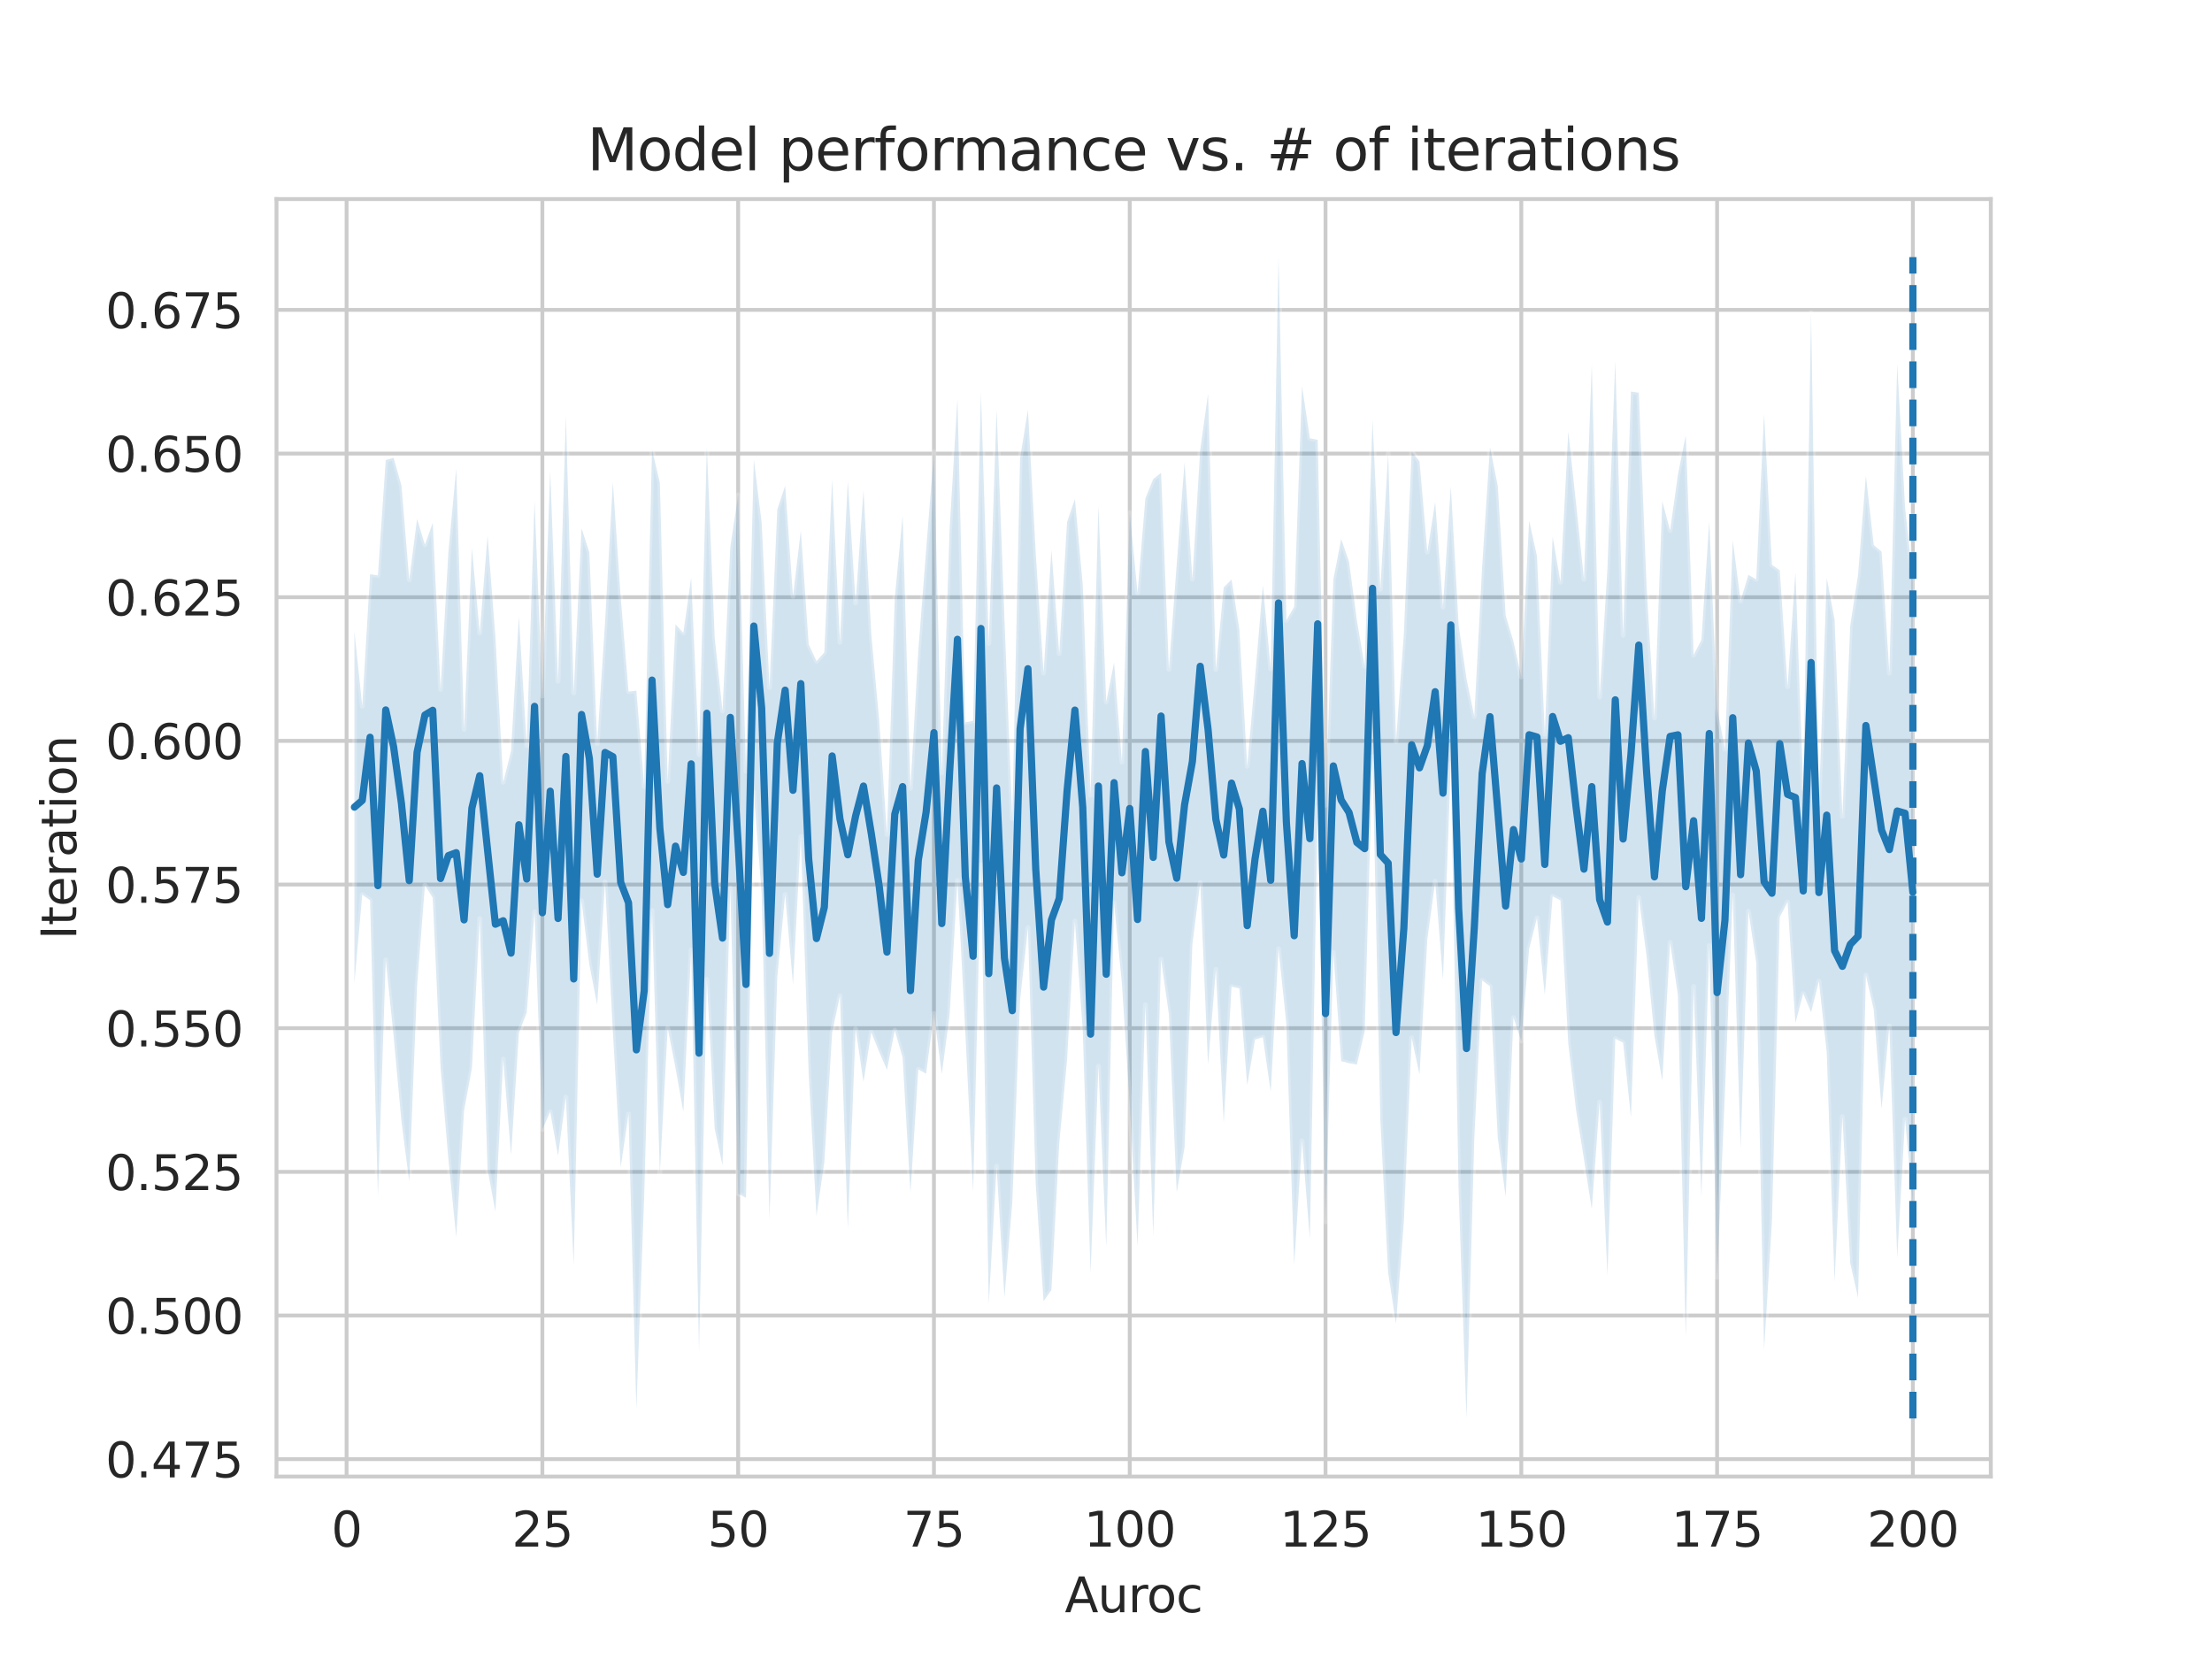 <?xml version="1.0" encoding="utf-8" standalone="no"?>
<!DOCTYPE svg PUBLIC "-//W3C//DTD SVG 1.1//EN"
  "http://www.w3.org/Graphics/SVG/1.1/DTD/svg11.dtd">
<svg height="345.6pt" version="1.1" viewBox="0 0 460.8 345.6" width="460.8pt" xmlns="http://www.w3.org/2000/svg" xmlns:xlink="http://www.w3.org/1999/xlink">
 <defs>
  <style type="text/css">*{stroke-linecap:butt;stroke-linejoin:round;}</style>
 </defs>
 <g id="figure_1">
  <g id="patch_1">
   <path d="M 0 345.6 
L 460.8 345.6 
L 460.8 0 
L 0 0 
z
" style="fill:#ffffff;"/>
  </g>
  <g id="axes_1">
   <g id="patch_2">
    <path d="M 57.6 307.584 
L 414.72 307.584 
L 414.72 41.472 
L 57.6 41.472 
z
" style="fill:#ffffff;"/>
   </g>
   <g id="matplotlib.axis_1">
    <g id="xtick_1">
     <g id="line2d_1">
      <path clip-path="url(#pab13412a26)" d="M 72.201 307.584 
L 72.201 41.472 
" style="fill:none;stroke:#cccccc;stroke-linecap:round;stroke-width:0.8;"/>
     </g>
     <g id="text_1">
      <!-- 0 -->
      <g style="fill:#262626;" transform="translate(69.02 322.182)scale(0.1 -0.1)">
       <defs>
        <path d="M 2034 4250 
Q 1547 4250 1301 3770 
Q 1056 3291 1056 2328 
Q 1056 1369 1301 889 
Q 1547 409 2034 409 
Q 2525 409 2770 889 
Q 3016 1369 3016 2328 
Q 3016 3291 2770 3770 
Q 2525 4250 2034 4250 
z
M 2034 4750 
Q 2819 4750 3233 4129 
Q 3647 3509 3647 2328 
Q 3647 1150 3233 529 
Q 2819 -91 2034 -91 
Q 1250 -91 836 529 
Q 422 1150 422 2328 
Q 422 3509 836 4129 
Q 1250 4750 2034 4750 
z
" id="DejaVuSans-30" transform="scale(0.016)"/>
       </defs>
       <use xlink:href="#DejaVuSans-30"/>
      </g>
     </g>
    </g>
    <g id="xtick_2">
     <g id="line2d_2">
      <path clip-path="url(#pab13412a26)" d="M 112.987 307.584 
L 112.987 41.472 
" style="fill:none;stroke:#cccccc;stroke-linecap:round;stroke-width:0.8;"/>
     </g>
     <g id="text_2">
      <!-- 25 -->
      <g style="fill:#262626;" transform="translate(106.625 322.182)scale(0.1 -0.1)">
       <defs>
        <path d="M 1228 531 
L 3431 531 
L 3431 0 
L 469 0 
L 469 531 
Q 828 903 1448 1529 
Q 2069 2156 2228 2338 
Q 2531 2678 2651 2914 
Q 2772 3150 2772 3378 
Q 2772 3750 2511 3984 
Q 2250 4219 1831 4219 
Q 1534 4219 1204 4116 
Q 875 4013 500 3803 
L 500 4441 
Q 881 4594 1212 4672 
Q 1544 4750 1819 4750 
Q 2544 4750 2975 4387 
Q 3406 4025 3406 3419 
Q 3406 3131 3298 2873 
Q 3191 2616 2906 2266 
Q 2828 2175 2409 1742 
Q 1991 1309 1228 531 
z
" id="DejaVuSans-32" transform="scale(0.016)"/>
        <path d="M 691 4666 
L 3169 4666 
L 3169 4134 
L 1269 4134 
L 1269 2991 
Q 1406 3038 1543 3061 
Q 1681 3084 1819 3084 
Q 2600 3084 3056 2656 
Q 3513 2228 3513 1497 
Q 3513 744 3044 326 
Q 2575 -91 1722 -91 
Q 1428 -91 1123 -41 
Q 819 9 494 109 
L 494 744 
Q 775 591 1075 516 
Q 1375 441 1709 441 
Q 2250 441 2565 725 
Q 2881 1009 2881 1497 
Q 2881 1984 2565 2268 
Q 2250 2553 1709 2553 
Q 1456 2553 1204 2497 
Q 953 2441 691 2322 
L 691 4666 
z
" id="DejaVuSans-35" transform="scale(0.016)"/>
       </defs>
       <use xlink:href="#DejaVuSans-32"/>
       <use x="63.623" xlink:href="#DejaVuSans-35"/>
      </g>
     </g>
    </g>
    <g id="xtick_3">
     <g id="line2d_3">
      <path clip-path="url(#pab13412a26)" d="M 153.773 307.584 
L 153.773 41.472 
" style="fill:none;stroke:#cccccc;stroke-linecap:round;stroke-width:0.8;"/>
     </g>
     <g id="text_3">
      <!-- 50 -->
      <g style="fill:#262626;" transform="translate(147.41 322.182)scale(0.1 -0.1)">
       <use xlink:href="#DejaVuSans-35"/>
       <use x="63.623" xlink:href="#DejaVuSans-30"/>
      </g>
     </g>
    </g>
    <g id="xtick_4">
     <g id="line2d_4">
      <path clip-path="url(#pab13412a26)" d="M 194.559 307.584 
L 194.559 41.472 
" style="fill:none;stroke:#cccccc;stroke-linecap:round;stroke-width:0.8;"/>
     </g>
     <g id="text_4">
      <!-- 75 -->
      <g style="fill:#262626;" transform="translate(188.196 322.182)scale(0.1 -0.1)">
       <defs>
        <path d="M 525 4666 
L 3525 4666 
L 3525 4397 
L 1831 0 
L 1172 0 
L 2766 4134 
L 525 4134 
L 525 4666 
z
" id="DejaVuSans-37" transform="scale(0.016)"/>
       </defs>
       <use xlink:href="#DejaVuSans-37"/>
       <use x="63.623" xlink:href="#DejaVuSans-35"/>
      </g>
     </g>
    </g>
    <g id="xtick_5">
     <g id="line2d_5">
      <path clip-path="url(#pab13412a26)" d="M 235.344 307.584 
L 235.344 41.472 
" style="fill:none;stroke:#cccccc;stroke-linecap:round;stroke-width:0.8;"/>
     </g>
     <g id="text_5">
      <!-- 100 -->
      <g style="fill:#262626;" transform="translate(225.801 322.182)scale(0.1 -0.1)">
       <defs>
        <path d="M 794 531 
L 1825 531 
L 1825 4091 
L 703 3866 
L 703 4441 
L 1819 4666 
L 2450 4666 
L 2450 531 
L 3481 531 
L 3481 0 
L 794 0 
L 794 531 
z
" id="DejaVuSans-31" transform="scale(0.016)"/>
       </defs>
       <use xlink:href="#DejaVuSans-31"/>
       <use x="63.623" xlink:href="#DejaVuSans-30"/>
       <use x="127.246" xlink:href="#DejaVuSans-30"/>
      </g>
     </g>
    </g>
    <g id="xtick_6">
     <g id="line2d_6">
      <path clip-path="url(#pab13412a26)" d="M 276.13 307.584 
L 276.13 41.472 
" style="fill:none;stroke:#cccccc;stroke-linecap:round;stroke-width:0.8;"/>
     </g>
     <g id="text_6">
      <!-- 125 -->
      <g style="fill:#262626;" transform="translate(266.586 322.182)scale(0.1 -0.1)">
       <use xlink:href="#DejaVuSans-31"/>
       <use x="63.623" xlink:href="#DejaVuSans-32"/>
       <use x="127.246" xlink:href="#DejaVuSans-35"/>
      </g>
     </g>
    </g>
    <g id="xtick_7">
     <g id="line2d_7">
      <path clip-path="url(#pab13412a26)" d="M 316.916 307.584 
L 316.916 41.472 
" style="fill:none;stroke:#cccccc;stroke-linecap:round;stroke-width:0.8;"/>
     </g>
     <g id="text_7">
      <!-- 150 -->
      <g style="fill:#262626;" transform="translate(307.372 322.182)scale(0.1 -0.1)">
       <use xlink:href="#DejaVuSans-31"/>
       <use x="63.623" xlink:href="#DejaVuSans-35"/>
       <use x="127.246" xlink:href="#DejaVuSans-30"/>
      </g>
     </g>
    </g>
    <g id="xtick_8">
     <g id="line2d_8">
      <path clip-path="url(#pab13412a26)" d="M 357.702 307.584 
L 357.702 41.472 
" style="fill:none;stroke:#cccccc;stroke-linecap:round;stroke-width:0.8;"/>
     </g>
     <g id="text_8">
      <!-- 175 -->
      <g style="fill:#262626;" transform="translate(348.158 322.182)scale(0.1 -0.1)">
       <use xlink:href="#DejaVuSans-31"/>
       <use x="63.623" xlink:href="#DejaVuSans-37"/>
       <use x="127.246" xlink:href="#DejaVuSans-35"/>
      </g>
     </g>
    </g>
    <g id="xtick_9">
     <g id="line2d_9">
      <path clip-path="url(#pab13412a26)" d="M 398.487 307.584 
L 398.487 41.472 
" style="fill:none;stroke:#cccccc;stroke-linecap:round;stroke-width:0.8;"/>
     </g>
     <g id="text_9">
      <!-- 200 -->
      <g style="fill:#262626;" transform="translate(388.944 322.182)scale(0.1 -0.1)">
       <use xlink:href="#DejaVuSans-32"/>
       <use x="63.623" xlink:href="#DejaVuSans-30"/>
       <use x="127.246" xlink:href="#DejaVuSans-30"/>
      </g>
     </g>
    </g>
    <g id="text_10">
     <!-- Auroc -->
     <g style="fill:#262626;" transform="translate(221.819 335.861)scale(0.1 -0.1)">
      <defs>
       <path d="M 2188 4044 
L 1331 1722 
L 3047 1722 
L 2188 4044 
z
M 1831 4666 
L 2547 4666 
L 4325 0 
L 3669 0 
L 3244 1197 
L 1141 1197 
L 716 0 
L 50 0 
L 1831 4666 
z
" id="DejaVuSans-41" transform="scale(0.016)"/>
       <path d="M 544 1381 
L 544 3500 
L 1119 3500 
L 1119 1403 
Q 1119 906 1312 657 
Q 1506 409 1894 409 
Q 2359 409 2629 706 
Q 2900 1003 2900 1516 
L 2900 3500 
L 3475 3500 
L 3475 0 
L 2900 0 
L 2900 538 
Q 2691 219 2414 64 
Q 2138 -91 1772 -91 
Q 1169 -91 856 284 
Q 544 659 544 1381 
z
M 1991 3584 
L 1991 3584 
z
" id="DejaVuSans-75" transform="scale(0.016)"/>
       <path d="M 2631 2963 
Q 2534 3019 2420 3045 
Q 2306 3072 2169 3072 
Q 1681 3072 1420 2755 
Q 1159 2438 1159 1844 
L 1159 0 
L 581 0 
L 581 3500 
L 1159 3500 
L 1159 2956 
Q 1341 3275 1631 3429 
Q 1922 3584 2338 3584 
Q 2397 3584 2469 3576 
Q 2541 3569 2628 3553 
L 2631 2963 
z
" id="DejaVuSans-72" transform="scale(0.016)"/>
       <path d="M 1959 3097 
Q 1497 3097 1228 2736 
Q 959 2375 959 1747 
Q 959 1119 1226 758 
Q 1494 397 1959 397 
Q 2419 397 2687 759 
Q 2956 1122 2956 1747 
Q 2956 2369 2687 2733 
Q 2419 3097 1959 3097 
z
M 1959 3584 
Q 2709 3584 3137 3096 
Q 3566 2609 3566 1747 
Q 3566 888 3137 398 
Q 2709 -91 1959 -91 
Q 1206 -91 779 398 
Q 353 888 353 1747 
Q 353 2609 779 3096 
Q 1206 3584 1959 3584 
z
" id="DejaVuSans-6f" transform="scale(0.016)"/>
       <path d="M 3122 3366 
L 3122 2828 
Q 2878 2963 2633 3030 
Q 2388 3097 2138 3097 
Q 1578 3097 1268 2742 
Q 959 2388 959 1747 
Q 959 1106 1268 751 
Q 1578 397 2138 397 
Q 2388 397 2633 464 
Q 2878 531 3122 666 
L 3122 134 
Q 2881 22 2623 -34 
Q 2366 -91 2075 -91 
Q 1284 -91 818 406 
Q 353 903 353 1747 
Q 353 2603 823 3093 
Q 1294 3584 2113 3584 
Q 2378 3584 2631 3529 
Q 2884 3475 3122 3366 
z
" id="DejaVuSans-63" transform="scale(0.016)"/>
      </defs>
      <use xlink:href="#DejaVuSans-41"/>
      <use x="68.408" xlink:href="#DejaVuSans-75"/>
      <use x="131.787" xlink:href="#DejaVuSans-72"/>
      <use x="170.65" xlink:href="#DejaVuSans-6f"/>
      <use x="231.832" xlink:href="#DejaVuSans-63"/>
     </g>
    </g>
   </g>
   <g id="matplotlib.axis_2">
    <g id="ytick_1">
     <g id="line2d_10">
      <path clip-path="url(#pab13412a26)" d="M 57.6 303.967 
L 414.72 303.967 
" style="fill:none;stroke:#cccccc;stroke-linecap:round;stroke-width:0.8;"/>
     </g>
     <g id="text_11">
      <!-- 0.475 -->
      <g style="fill:#262626;" transform="translate(21.972 307.766)scale(0.1 -0.1)">
       <defs>
        <path d="M 684 794 
L 1344 794 
L 1344 0 
L 684 0 
L 684 794 
z
" id="DejaVuSans-2e" transform="scale(0.016)"/>
        <path d="M 2419 4116 
L 825 1625 
L 2419 1625 
L 2419 4116 
z
M 2253 4666 
L 3047 4666 
L 3047 1625 
L 3713 1625 
L 3713 1100 
L 3047 1100 
L 3047 0 
L 2419 0 
L 2419 1100 
L 313 1100 
L 313 1709 
L 2253 4666 
z
" id="DejaVuSans-34" transform="scale(0.016)"/>
       </defs>
       <use xlink:href="#DejaVuSans-30"/>
       <use x="63.623" xlink:href="#DejaVuSans-2e"/>
       <use x="95.41" xlink:href="#DejaVuSans-34"/>
       <use x="159.033" xlink:href="#DejaVuSans-37"/>
       <use x="222.656" xlink:href="#DejaVuSans-35"/>
      </g>
     </g>
    </g>
    <g id="ytick_2">
     <g id="line2d_11">
      <path clip-path="url(#pab13412a26)" d="M 57.6 274.041 
L 414.72 274.041 
" style="fill:none;stroke:#cccccc;stroke-linecap:round;stroke-width:0.8;"/>
     </g>
     <g id="text_12">
      <!-- 0.500 -->
      <g style="fill:#262626;" transform="translate(21.972 277.84)scale(0.1 -0.1)">
       <use xlink:href="#DejaVuSans-30"/>
       <use x="63.623" xlink:href="#DejaVuSans-2e"/>
       <use x="95.41" xlink:href="#DejaVuSans-35"/>
       <use x="159.033" xlink:href="#DejaVuSans-30"/>
       <use x="222.656" xlink:href="#DejaVuSans-30"/>
      </g>
     </g>
    </g>
    <g id="ytick_3">
     <g id="line2d_12">
      <path clip-path="url(#pab13412a26)" d="M 57.6 244.115 
L 414.72 244.115 
" style="fill:none;stroke:#cccccc;stroke-linecap:round;stroke-width:0.8;"/>
     </g>
     <g id="text_13">
      <!-- 0.525 -->
      <g style="fill:#262626;" transform="translate(21.972 247.914)scale(0.1 -0.1)">
       <use xlink:href="#DejaVuSans-30"/>
       <use x="63.623" xlink:href="#DejaVuSans-2e"/>
       <use x="95.41" xlink:href="#DejaVuSans-35"/>
       <use x="159.033" xlink:href="#DejaVuSans-32"/>
       <use x="222.656" xlink:href="#DejaVuSans-35"/>
      </g>
     </g>
    </g>
    <g id="ytick_4">
     <g id="line2d_13">
      <path clip-path="url(#pab13412a26)" d="M 57.6 214.188 
L 414.72 214.188 
" style="fill:none;stroke:#cccccc;stroke-linecap:round;stroke-width:0.8;"/>
     </g>
     <g id="text_14">
      <!-- 0.550 -->
      <g style="fill:#262626;" transform="translate(21.972 217.988)scale(0.1 -0.1)">
       <use xlink:href="#DejaVuSans-30"/>
       <use x="63.623" xlink:href="#DejaVuSans-2e"/>
       <use x="95.41" xlink:href="#DejaVuSans-35"/>
       <use x="159.033" xlink:href="#DejaVuSans-35"/>
       <use x="222.656" xlink:href="#DejaVuSans-30"/>
      </g>
     </g>
    </g>
    <g id="ytick_5">
     <g id="line2d_14">
      <path clip-path="url(#pab13412a26)" d="M 57.6 184.262 
L 414.72 184.262 
" style="fill:none;stroke:#cccccc;stroke-linecap:round;stroke-width:0.8;"/>
     </g>
     <g id="text_15">
      <!-- 0.575 -->
      <g style="fill:#262626;" transform="translate(21.972 188.062)scale(0.1 -0.1)">
       <use xlink:href="#DejaVuSans-30"/>
       <use x="63.623" xlink:href="#DejaVuSans-2e"/>
       <use x="95.41" xlink:href="#DejaVuSans-35"/>
       <use x="159.033" xlink:href="#DejaVuSans-37"/>
       <use x="222.656" xlink:href="#DejaVuSans-35"/>
      </g>
     </g>
    </g>
    <g id="ytick_6">
     <g id="line2d_15">
      <path clip-path="url(#pab13412a26)" d="M 57.6 154.336 
L 414.72 154.336 
" style="fill:none;stroke:#cccccc;stroke-linecap:round;stroke-width:0.8;"/>
     </g>
     <g id="text_16">
      <!-- 0.600 -->
      <g style="fill:#262626;" transform="translate(21.972 158.135)scale(0.1 -0.1)">
       <defs>
        <path d="M 2113 2584 
Q 1688 2584 1439 2293 
Q 1191 2003 1191 1497 
Q 1191 994 1439 701 
Q 1688 409 2113 409 
Q 2538 409 2786 701 
Q 3034 994 3034 1497 
Q 3034 2003 2786 2293 
Q 2538 2584 2113 2584 
z
M 3366 4563 
L 3366 3988 
Q 3128 4100 2886 4159 
Q 2644 4219 2406 4219 
Q 1781 4219 1451 3797 
Q 1122 3375 1075 2522 
Q 1259 2794 1537 2939 
Q 1816 3084 2150 3084 
Q 2853 3084 3261 2657 
Q 3669 2231 3669 1497 
Q 3669 778 3244 343 
Q 2819 -91 2113 -91 
Q 1303 -91 875 529 
Q 447 1150 447 2328 
Q 447 3434 972 4092 
Q 1497 4750 2381 4750 
Q 2619 4750 2861 4703 
Q 3103 4656 3366 4563 
z
" id="DejaVuSans-36" transform="scale(0.016)"/>
       </defs>
       <use xlink:href="#DejaVuSans-30"/>
       <use x="63.623" xlink:href="#DejaVuSans-2e"/>
       <use x="95.41" xlink:href="#DejaVuSans-36"/>
       <use x="159.033" xlink:href="#DejaVuSans-30"/>
       <use x="222.656" xlink:href="#DejaVuSans-30"/>
      </g>
     </g>
    </g>
    <g id="ytick_7">
     <g id="line2d_16">
      <path clip-path="url(#pab13412a26)" d="M 57.6 124.41 
L 414.72 124.41 
" style="fill:none;stroke:#cccccc;stroke-linecap:round;stroke-width:0.8;"/>
     </g>
     <g id="text_17">
      <!-- 0.625 -->
      <g style="fill:#262626;" transform="translate(21.972 128.209)scale(0.1 -0.1)">
       <use xlink:href="#DejaVuSans-30"/>
       <use x="63.623" xlink:href="#DejaVuSans-2e"/>
       <use x="95.41" xlink:href="#DejaVuSans-36"/>
       <use x="159.033" xlink:href="#DejaVuSans-32"/>
       <use x="222.656" xlink:href="#DejaVuSans-35"/>
      </g>
     </g>
    </g>
    <g id="ytick_8">
     <g id="line2d_17">
      <path clip-path="url(#pab13412a26)" d="M 57.6 94.484 
L 414.72 94.484 
" style="fill:none;stroke:#cccccc;stroke-linecap:round;stroke-width:0.8;"/>
     </g>
     <g id="text_18">
      <!-- 0.650 -->
      <g style="fill:#262626;" transform="translate(21.972 98.283)scale(0.1 -0.1)">
       <use xlink:href="#DejaVuSans-30"/>
       <use x="63.623" xlink:href="#DejaVuSans-2e"/>
       <use x="95.41" xlink:href="#DejaVuSans-36"/>
       <use x="159.033" xlink:href="#DejaVuSans-35"/>
       <use x="222.656" xlink:href="#DejaVuSans-30"/>
      </g>
     </g>
    </g>
    <g id="ytick_9">
     <g id="line2d_18">
      <path clip-path="url(#pab13412a26)" d="M 57.6 64.558 
L 414.72 64.558 
" style="fill:none;stroke:#cccccc;stroke-linecap:round;stroke-width:0.8;"/>
     </g>
     <g id="text_19">
      <!-- 0.675 -->
      <g style="fill:#262626;" transform="translate(21.972 68.357)scale(0.1 -0.1)">
       <use xlink:href="#DejaVuSans-30"/>
       <use x="63.623" xlink:href="#DejaVuSans-2e"/>
       <use x="95.41" xlink:href="#DejaVuSans-36"/>
       <use x="159.033" xlink:href="#DejaVuSans-37"/>
       <use x="222.656" xlink:href="#DejaVuSans-35"/>
      </g>
     </g>
    </g>
    <g id="text_20">
     <!-- Iteration -->
     <g style="fill:#262626;" transform="translate(15.892 195.737)rotate(-90)scale(0.1 -0.1)">
      <defs>
       <path d="M 628 4666 
L 1259 4666 
L 1259 0 
L 628 0 
L 628 4666 
z
" id="DejaVuSans-49" transform="scale(0.016)"/>
       <path d="M 1172 4494 
L 1172 3500 
L 2356 3500 
L 2356 3053 
L 1172 3053 
L 1172 1153 
Q 1172 725 1289 603 
Q 1406 481 1766 481 
L 2356 481 
L 2356 0 
L 1766 0 
Q 1100 0 847 248 
Q 594 497 594 1153 
L 594 3053 
L 172 3053 
L 172 3500 
L 594 3500 
L 594 4494 
L 1172 4494 
z
" id="DejaVuSans-74" transform="scale(0.016)"/>
       <path d="M 3597 1894 
L 3597 1613 
L 953 1613 
Q 991 1019 1311 708 
Q 1631 397 2203 397 
Q 2534 397 2845 478 
Q 3156 559 3463 722 
L 3463 178 
Q 3153 47 2828 -22 
Q 2503 -91 2169 -91 
Q 1331 -91 842 396 
Q 353 884 353 1716 
Q 353 2575 817 3079 
Q 1281 3584 2069 3584 
Q 2775 3584 3186 3129 
Q 3597 2675 3597 1894 
z
M 3022 2063 
Q 3016 2534 2758 2815 
Q 2500 3097 2075 3097 
Q 1594 3097 1305 2825 
Q 1016 2553 972 2059 
L 3022 2063 
z
" id="DejaVuSans-65" transform="scale(0.016)"/>
       <path d="M 2194 1759 
Q 1497 1759 1228 1600 
Q 959 1441 959 1056 
Q 959 750 1161 570 
Q 1363 391 1709 391 
Q 2188 391 2477 730 
Q 2766 1069 2766 1631 
L 2766 1759 
L 2194 1759 
z
M 3341 1997 
L 3341 0 
L 2766 0 
L 2766 531 
Q 2569 213 2275 61 
Q 1981 -91 1556 -91 
Q 1019 -91 701 211 
Q 384 513 384 1019 
Q 384 1609 779 1909 
Q 1175 2209 1959 2209 
L 2766 2209 
L 2766 2266 
Q 2766 2663 2505 2880 
Q 2244 3097 1772 3097 
Q 1472 3097 1187 3025 
Q 903 2953 641 2809 
L 641 3341 
Q 956 3463 1253 3523 
Q 1550 3584 1831 3584 
Q 2591 3584 2966 3190 
Q 3341 2797 3341 1997 
z
" id="DejaVuSans-61" transform="scale(0.016)"/>
       <path d="M 603 3500 
L 1178 3500 
L 1178 0 
L 603 0 
L 603 3500 
z
M 603 4863 
L 1178 4863 
L 1178 4134 
L 603 4134 
L 603 4863 
z
" id="DejaVuSans-69" transform="scale(0.016)"/>
       <path d="M 3513 2113 
L 3513 0 
L 2938 0 
L 2938 2094 
Q 2938 2591 2744 2837 
Q 2550 3084 2163 3084 
Q 1697 3084 1428 2787 
Q 1159 2491 1159 1978 
L 1159 0 
L 581 0 
L 581 3500 
L 1159 3500 
L 1159 2956 
Q 1366 3272 1645 3428 
Q 1925 3584 2291 3584 
Q 2894 3584 3203 3211 
Q 3513 2838 3513 2113 
z
" id="DejaVuSans-6e" transform="scale(0.016)"/>
      </defs>
      <use xlink:href="#DejaVuSans-49"/>
      <use x="29.492" xlink:href="#DejaVuSans-74"/>
      <use x="68.701" xlink:href="#DejaVuSans-65"/>
      <use x="130.225" xlink:href="#DejaVuSans-72"/>
      <use x="171.338" xlink:href="#DejaVuSans-61"/>
      <use x="232.617" xlink:href="#DejaVuSans-74"/>
      <use x="271.826" xlink:href="#DejaVuSans-69"/>
      <use x="299.609" xlink:href="#DejaVuSans-6f"/>
      <use x="360.791" xlink:href="#DejaVuSans-6e"/>
     </g>
    </g>
   </g>
   <g id="PolyCollection_1">
    <defs>
     <path d="M 73.833 -214.032 
L 73.833 -140.885 
L 75.464 -159.24 
L 77.096 -158.053 
L 78.727 -96.488 
L 80.358 -145.649 
L 81.99 -129.901 
L 83.621 -112.095 
L 85.253 -99.482 
L 86.884 -140.274 
L 88.516 -161.193 
L 90.147 -158.587 
L 91.778 -123.186 
L 93.41 -104.185 
L 95.041 -87.917 
L 96.673 -114.276 
L 98.304 -123.06 
L 99.936 -154.284 
L 101.567 -102.063 
L 103.198 -93.231 
L 104.83 -124.96 
L 106.461 -104.95 
L 108.093 -130.43 
L 109.724 -134.664 
L 111.356 -155.686 
L 112.987 -110.304 
L 114.618 -114.028 
L 116.25 -104.859 
L 117.881 -117.037 
L 119.513 -82.084 
L 121.144 -157.967 
L 122.776 -144.652 
L 124.407 -136.278 
L 126.038 -161.872 
L 127.67 -130.828 
L 129.301 -102.461 
L 130.933 -113.529 
L 132.564 -52.054 
L 134.196 -96.561 
L 135.827 -155.911 
L 137.458 -101.194 
L 139.09 -131.452 
L 140.721 -123.151 
L 142.353 -113.974 
L 143.984 -147.713 
L 145.616 -64.012 
L 147.247 -141.576 
L 148.879 -110.511 
L 150.51 -102.865 
L 152.141 -160.611 
L 153.773 -96.929 
L 155.404 -96.093 
L 157.036 -180.514 
L 158.667 -159.491 
L 160.299 -91.634 
L 161.93 -142.194 
L 163.561 -159.28 
L 165.193 -140.557 
L 166.824 -171.347 
L 168.456 -122.137 
L 170.087 -92.316 
L 171.719 -103.502 
L 173.35 -130.555 
L 174.981 -138.18 
L 176.613 -89.635 
L 178.244 -131.285 
L 179.876 -120.231 
L 181.507 -130.56 
L 183.139 -126.5 
L 184.77 -122.754 
L 186.401 -130.981 
L 188.033 -125.32 
L 189.664 -97.105 
L 191.296 -122.823 
L 192.927 -121.933 
L 194.559 -134.469 
L 196.19 -121.846 
L 197.821 -134.188 
L 199.453 -162.219 
L 201.084 -130.913 
L 202.716 -97.33 
L 204.347 -165.471 
L 205.979 -73.985 
L 207.61 -102.665 
L 209.241 -75.348 
L 210.873 -95.05 
L 212.504 -137.376 
L 214.136 -152.357 
L 215.767 -98.802 
L 217.399 -74.543 
L 219.03 -76.863 
L 220.661 -107.423 
L 222.293 -124.879 
L 223.924 -153.717 
L 225.556 -131.049 
L 227.187 -80.405 
L 228.819 -123.485 
L 230.45 -85.895 
L 232.081 -157.555 
L 233.713 -140.731 
L 235.344 -115.543 
L 236.976 -85.997 
L 238.607 -136.306 
L 240.239 -88.177 
L 241.87 -145.776 
L 243.501 -134.334 
L 245.133 -97.269 
L 246.764 -106.577 
L 248.396 -148.941 
L 250.027 -161.713 
L 251.659 -123.806 
L 253.29 -143.658 
L 254.921 -111.731 
L 256.553 -140.064 
L 258.184 -139.683 
L 259.816 -119.549 
L 261.447 -129.053 
L 263.079 -129.534 
L 264.71 -118.166 
L 266.341 -147.965 
L 267.973 -132.334 
L 269.604 -82.134 
L 271.236 -107.938 
L 272.867 -87.494 
L 274.499 -177.327 
L 276.13 -91.056 
L 277.761 -147.204 
L 279.393 -124.559 
L 281.024 -124.117 
L 282.656 -123.834 
L 284.287 -130.802 
L 285.919 -187.981 
L 287.55 -112.356 
L 289.181 -80.456 
L 290.813 -69.865 
L 292.444 -91.09 
L 294.076 -129.41 
L 295.707 -121.792 
L 297.339 -149.947 
L 298.97 -162.002 
L 300.601 -141.582 
L 302.233 -186.547 
L 303.864 -97.454 
L 305.496 -50.112 
L 307.127 -108.514 
L 308.759 -141.365 
L 310.39 -140.149 
L 312.021 -108.536 
L 313.653 -96.324 
L 315.284 -133.612 
L 316.916 -128.737 
L 318.547 -147.933 
L 320.179 -154.376 
L 321.81 -138.348 
L 323.441 -158.87 
L 325.073 -158.041 
L 326.704 -128.19 
L 328.336 -114.288 
L 329.967 -104.165 
L 331.599 -93.739 
L 333.23 -116.022 
L 334.862 -79.872 
L 336.493 -129.204 
L 338.124 -128.408 
L 339.756 -112.864 
L 341.387 -158.64 
L 343.019 -146.407 
L 344.65 -129.826 
L 346.282 -120.507 
L 347.913 -149.274 
L 349.544 -138.333 
L 351.176 -66.847 
L 352.807 -140.109 
L 354.439 -96.284 
L 356.07 -148.636 
L 357.702 -79.504 
L 359.333 -118.215 
L 360.964 -159.178 
L 362.596 -106.355 
L 364.227 -155.778 
L 365.859 -145.068 
L 367.49 -64.443 
L 369.122 -91.1 
L 370.753 -154.571 
L 372.384 -157.708 
L 374.016 -132.502 
L 375.647 -138.634 
L 377.279 -134.746 
L 378.91 -141.207 
L 380.542 -126.397 
L 382.173 -78.638 
L 383.804 -113.027 
L 385.436 -82.471 
L 387.067 -75.286 
L 388.699 -142.458 
L 390.33 -135.327 
L 391.962 -114.642 
L 393.593 -131.861 
L 395.224 -83.581 
L 396.856 -112.424 
L 398.487 -94.785 
L 398.487 -224.658 
L 398.487 -224.658 
L 396.856 -239.957 
L 395.224 -269.733 
L 393.593 -205.373 
L 391.962 -230.694 
L 390.33 -232.055 
L 388.699 -246.472 
L 387.067 -225.825 
L 385.436 -215.262 
L 383.804 -175.561 
L 382.173 -216.483 
L 380.542 -225.196 
L 378.91 -178.125 
L 377.279 -280.437 
L 375.647 -181.357 
L 374.016 -226.421 
L 372.384 -202.54 
L 370.753 -226.782 
L 369.122 -227.938 
L 367.49 -259.393 
L 365.859 -224.908 
L 364.227 -225.838 
L 362.596 -220.412 
L 360.964 -232.991 
L 359.333 -189.537 
L 357.702 -198.154 
L 356.07 -236.96 
L 354.439 -212.294 
L 352.807 -209.144 
L 351.176 -254.92 
L 349.544 -246.714 
L 347.913 -235.108 
L 346.282 -241.149 
L 344.65 -196.045 
L 343.019 -223.159 
L 341.387 -263.795 
L 339.756 -264.027 
L 338.124 -213.238 
L 336.493 -270.423 
L 334.862 -227.161 
L 333.23 -200.385 
L 331.599 -269.724 
L 329.967 -224.925 
L 328.336 -240.533 
L 326.704 -255.663 
L 325.073 -224.324 
L 323.441 -233.805 
L 321.81 -192.689 
L 320.179 -229.756 
L 318.547 -237.145 
L 316.916 -204.577 
L 315.284 -211.959 
L 313.653 -217.372 
L 312.021 -244.312 
L 310.39 -252.457 
L 308.759 -227.551 
L 307.127 -196.333 
L 305.496 -204.229 
L 303.864 -215.294 
L 302.233 -244.272 
L 300.601 -219.168 
L 298.97 -241.002 
L 297.339 -230.588 
L 295.707 -249.487 
L 294.076 -251.512 
L 292.444 -213.369 
L 290.813 -191.138 
L 289.181 -251.14 
L 287.55 -222.838 
L 285.919 -258.093 
L 284.287 -206.817 
L 282.656 -216.383 
L 281.024 -228.585 
L 279.393 -233.3 
L 277.761 -224.88 
L 276.13 -177.84 
L 274.499 -253.96 
L 272.867 -254.306 
L 271.236 -265.135 
L 269.604 -219.206 
L 267.973 -216.37 
L 266.341 -292.032 
L 264.71 -206.27 
L 263.079 -223.677 
L 261.447 -204.325 
L 259.816 -185.987 
L 258.184 -214.439 
L 256.553 -224.868 
L 254.921 -223.227 
L 253.29 -206.145 
L 251.659 -263.557 
L 250.027 -251.882 
L 248.396 -224.969 
L 246.764 -249.254 
L 245.133 -228.045 
L 243.501 -206.141 
L 241.87 -247.091 
L 240.239 -245.799 
L 238.607 -241.786 
L 236.976 -222.106 
L 235.344 -238.806 
L 233.713 -186.827 
L 232.081 -207.554 
L 230.45 -199.403 
L 228.819 -240.231 
L 227.187 -179.933 
L 225.556 -223.748 
L 223.924 -241.625 
L 222.293 -236.85 
L 220.661 -209.453 
L 219.03 -231.01 
L 217.399 -205.386 
L 215.767 -230.213 
L 214.136 -260.225 
L 212.504 -250.126 
L 210.873 -175.066 
L 209.241 -216.694 
L 207.61 -260.261 
L 205.979 -211.561 
L 204.347 -263.877 
L 202.716 -195.454 
L 201.084 -195.103 
L 199.453 -262.622 
L 197.821 -235.273 
L 196.19 -184.564 
L 194.559 -251.497 
L 192.927 -230.941 
L 191.296 -209.97 
L 189.664 -181.372 
L 188.033 -238.143 
L 186.401 -221.023 
L 184.77 -171.766 
L 183.139 -195.661 
L 181.507 -213.34 
L 179.876 -243.468 
L 178.244 -219.967 
L 176.613 -245.422 
L 174.981 -211.79 
L 173.35 -245.686 
L 171.719 -209.689 
L 170.087 -207.858 
L 168.456 -211.369 
L 166.824 -235.018 
L 165.193 -221.376 
L 163.561 -244.374 
L 161.93 -239.489 
L 160.299 -202.363 
L 158.667 -236.721 
L 157.036 -249.855 
L 155.404 -184.945 
L 153.773 -242.513 
L 152.141 -231.695 
L 150.51 -197.495 
L 148.879 -212.784 
L 147.247 -252.463 
L 145.616 -188.403 
L 143.984 -225.233 
L 142.353 -213.746 
L 140.721 -215.518 
L 139.09 -182.839 
L 137.458 -245.043 
L 135.827 -251.926 
L 134.196 -181.818 
L 132.564 -201.725 
L 130.933 -201.538 
L 129.301 -221.122 
L 127.67 -245.116 
L 126.038 -215.82 
L 124.407 -190.699 
L 122.776 -230.505 
L 121.144 -235.548 
L 119.513 -201.257 
L 117.881 -258.996 
L 116.25 -203.673 
L 114.618 -247.535 
L 112.987 -200.622 
L 111.356 -241.224 
L 109.724 -190.292 
L 108.093 -217.144 
L 106.461 -189.151 
L 104.83 -182.621 
L 103.198 -212.908 
L 101.567 -233.989 
L 99.936 -213.72 
L 98.304 -231.429 
L 96.673 -193.674 
L 95.041 -248.031 
L 93.41 -230.53 
L 91.778 -201.994 
L 90.147 -236.679 
L 88.516 -232.1 
L 86.884 -237.483 
L 85.253 -224.823 
L 83.621 -244.476 
L 81.99 -250.228 
L 80.358 -249.759 
L 78.727 -225.726 
L 77.096 -225.979 
L 75.464 -198.485 
L 73.833 -214.032 
z
" id="m4989a4a90f" style="stroke:#ffffff;stroke-opacity:0.2;"/>
    </defs>
    <g clip-path="url(#pab13412a26)">
     <use style="fill:#1f77b4;fill-opacity:0.2;stroke:#ffffff;stroke-opacity:0.2;" x="0" xlink:href="#m4989a4a90f" y="345.6"/>
    </g>
   </g>
   <g id="LineCollection_1">
    <path clip-path="url(#pab13412a26)" d="M 398.487 295.488 
L 398.487 53.568 
" style="fill:none;stroke:#1f77b4;stroke-dasharray:5.55,2.4;stroke-dashoffset:0;stroke-width:1.5;"/>
   </g>
   <g id="line2d_19">
    <path clip-path="url(#pab13412a26)" d="M 73.833 168.141 
L 75.464 166.737 
L 77.096 153.584 
L 78.727 184.493 
L 80.358 147.896 
L 81.99 155.535 
L 83.621 167.314 
L 85.253 183.448 
L 86.884 156.721 
L 88.516 148.953 
L 90.147 147.967 
L 91.778 183.01 
L 93.41 178.242 
L 95.041 177.626 
L 96.673 191.625 
L 98.304 168.356 
L 99.936 161.598 
L 103.198 192.531 
L 104.83 191.809 
L 106.461 198.549 
L 108.093 171.813 
L 109.724 183.122 
L 111.356 147.145 
L 112.987 190.137 
L 114.618 164.818 
L 116.25 191.334 
L 117.881 157.583 
L 119.513 203.929 
L 121.144 148.842 
L 122.776 158.022 
L 124.407 182.112 
L 126.038 156.754 
L 127.67 157.628 
L 129.301 183.808 
L 130.933 188.067 
L 132.564 218.711 
L 134.196 206.411 
L 135.827 141.681 
L 137.458 172.482 
L 139.09 188.455 
L 140.721 176.265 
L 142.353 181.74 
L 143.984 159.127 
L 145.616 219.392 
L 147.247 148.581 
L 148.879 183.952 
L 150.51 195.42 
L 152.141 149.447 
L 153.773 175.879 
L 155.404 205.081 
L 157.036 130.415 
L 158.667 147.494 
L 160.299 198.601 
L 161.93 154.758 
L 163.561 143.773 
L 165.193 164.633 
L 166.824 142.418 
L 168.456 178.847 
L 170.087 195.513 
L 171.719 189.004 
L 173.35 157.48 
L 174.981 170.615 
L 176.613 178.072 
L 178.244 169.974 
L 179.876 163.751 
L 181.507 173.65 
L 183.139 184.52 
L 184.77 198.34 
L 186.401 169.598 
L 188.033 163.869 
L 189.664 206.362 
L 191.296 179.204 
L 192.927 169.163 
L 194.559 152.617 
L 196.19 192.395 
L 197.821 160.87 
L 199.453 133.179 
L 201.084 182.592 
L 202.716 199.208 
L 204.347 130.926 
L 205.979 202.827 
L 207.61 164.137 
L 209.241 199.579 
L 210.873 210.542 
L 212.504 151.849 
L 214.136 139.309 
L 215.767 181.093 
L 217.399 205.636 
L 219.03 191.664 
L 220.661 187.162 
L 222.293 164.735 
L 223.924 147.929 
L 225.556 168.202 
L 227.187 215.431 
L 228.819 163.742 
L 230.45 202.951 
L 232.081 163.046 
L 233.713 181.821 
L 235.344 168.425 
L 236.976 191.548 
L 238.607 156.554 
L 240.239 178.612 
L 241.87 149.166 
L 243.501 175.363 
L 245.133 182.943 
L 246.764 167.685 
L 248.396 158.645 
L 250.027 138.803 
L 251.659 151.918 
L 253.29 170.698 
L 254.921 178.121 
L 256.553 163.134 
L 258.184 168.539 
L 259.816 192.832 
L 261.447 178.911 
L 263.079 168.994 
L 264.71 183.382 
L 266.341 125.601 
L 267.973 171.248 
L 269.604 194.93 
L 271.236 159.064 
L 272.867 174.7 
L 274.499 129.956 
L 276.13 211.152 
L 277.761 159.558 
L 279.393 166.67 
L 281.024 169.249 
L 282.656 175.492 
L 284.287 176.79 
L 285.919 122.563 
L 287.55 178.003 
L 289.181 179.802 
L 290.813 215.098 
L 292.444 193.371 
L 294.076 155.139 
L 295.707 159.96 
L 297.339 155.332 
L 298.97 144.098 
L 300.601 165.225 
L 302.233 130.19 
L 303.864 189.226 
L 305.496 218.429 
L 307.127 193.177 
L 308.759 161.142 
L 310.39 149.297 
L 313.653 188.752 
L 315.284 172.815 
L 316.916 178.943 
L 318.547 153.061 
L 320.179 153.534 
L 321.81 180.081 
L 323.441 149.262 
L 325.073 154.418 
L 326.704 153.674 
L 328.336 168.19 
L 329.967 181.055 
L 331.599 163.869 
L 333.23 187.397 
L 334.862 192.083 
L 336.493 145.787 
L 338.124 174.777 
L 339.756 157.155 
L 341.387 134.383 
L 343.019 160.817 
L 344.65 182.665 
L 346.282 164.772 
L 347.913 153.409 
L 349.544 153.076 
L 351.176 184.716 
L 352.807 170.973 
L 354.439 191.311 
L 356.07 152.802 
L 357.702 206.771 
L 359.333 191.724 
L 360.964 149.515 
L 362.596 182.216 
L 364.227 154.792 
L 365.859 160.612 
L 367.49 183.682 
L 369.122 186.081 
L 370.753 154.923 
L 372.384 165.476 
L 374.016 166.138 
L 375.647 185.605 
L 377.279 138.009 
L 378.91 185.934 
L 380.542 169.804 
L 382.173 198.04 
L 383.804 201.306 
L 385.436 196.734 
L 387.067 195.045 
L 388.699 151.135 
L 391.962 172.932 
L 393.593 176.983 
L 395.224 168.943 
L 396.856 169.41 
L 398.487 185.879 
L 398.487 185.879 
" style="fill:none;stroke:#1f77b4;stroke-linecap:round;stroke-width:1.5;"/>
   </g>
   <g id="patch_3">
    <path d="M 57.6 307.584 
L 57.6 41.472 
" style="fill:none;stroke:#cccccc;stroke-linecap:square;stroke-linejoin:miter;stroke-width:0.8;"/>
   </g>
   <g id="patch_4">
    <path d="M 414.72 307.584 
L 414.72 41.472 
" style="fill:none;stroke:#cccccc;stroke-linecap:square;stroke-linejoin:miter;stroke-width:0.8;"/>
   </g>
   <g id="patch_5">
    <path d="M 57.6 307.584 
L 414.72 307.584 
" style="fill:none;stroke:#cccccc;stroke-linecap:square;stroke-linejoin:miter;stroke-width:0.8;"/>
   </g>
   <g id="patch_6">
    <path d="M 57.6 41.472 
L 414.72 41.472 
" style="fill:none;stroke:#cccccc;stroke-linecap:square;stroke-linejoin:miter;stroke-width:0.8;"/>
   </g>
   <g id="text_21">
    <!-- Model performance vs. # of iterations -->
    <g style="fill:#262626;" transform="translate(122.315 35.472)scale(0.12 -0.12)">
     <defs>
      <path d="M 628 4666 
L 1569 4666 
L 2759 1491 
L 3956 4666 
L 4897 4666 
L 4897 0 
L 4281 0 
L 4281 4097 
L 3078 897 
L 2444 897 
L 1241 4097 
L 1241 0 
L 628 0 
L 628 4666 
z
" id="DejaVuSans-4d" transform="scale(0.016)"/>
      <path d="M 2906 2969 
L 2906 4863 
L 3481 4863 
L 3481 0 
L 2906 0 
L 2906 525 
Q 2725 213 2448 61 
Q 2172 -91 1784 -91 
Q 1150 -91 751 415 
Q 353 922 353 1747 
Q 353 2572 751 3078 
Q 1150 3584 1784 3584 
Q 2172 3584 2448 3432 
Q 2725 3281 2906 2969 
z
M 947 1747 
Q 947 1113 1208 752 
Q 1469 391 1925 391 
Q 2381 391 2643 752 
Q 2906 1113 2906 1747 
Q 2906 2381 2643 2742 
Q 2381 3103 1925 3103 
Q 1469 3103 1208 2742 
Q 947 2381 947 1747 
z
" id="DejaVuSans-64" transform="scale(0.016)"/>
      <path d="M 603 4863 
L 1178 4863 
L 1178 0 
L 603 0 
L 603 4863 
z
" id="DejaVuSans-6c" transform="scale(0.016)"/>
      <path id="DejaVuSans-20" transform="scale(0.016)"/>
      <path d="M 1159 525 
L 1159 -1331 
L 581 -1331 
L 581 3500 
L 1159 3500 
L 1159 2969 
Q 1341 3281 1617 3432 
Q 1894 3584 2278 3584 
Q 2916 3584 3314 3078 
Q 3713 2572 3713 1747 
Q 3713 922 3314 415 
Q 2916 -91 2278 -91 
Q 1894 -91 1617 61 
Q 1341 213 1159 525 
z
M 3116 1747 
Q 3116 2381 2855 2742 
Q 2594 3103 2138 3103 
Q 1681 3103 1420 2742 
Q 1159 2381 1159 1747 
Q 1159 1113 1420 752 
Q 1681 391 2138 391 
Q 2594 391 2855 752 
Q 3116 1113 3116 1747 
z
" id="DejaVuSans-70" transform="scale(0.016)"/>
      <path d="M 2375 4863 
L 2375 4384 
L 1825 4384 
Q 1516 4384 1395 4259 
Q 1275 4134 1275 3809 
L 1275 3500 
L 2222 3500 
L 2222 3053 
L 1275 3053 
L 1275 0 
L 697 0 
L 697 3053 
L 147 3053 
L 147 3500 
L 697 3500 
L 697 3744 
Q 697 4328 969 4595 
Q 1241 4863 1831 4863 
L 2375 4863 
z
" id="DejaVuSans-66" transform="scale(0.016)"/>
      <path d="M 3328 2828 
Q 3544 3216 3844 3400 
Q 4144 3584 4550 3584 
Q 5097 3584 5394 3201 
Q 5691 2819 5691 2113 
L 5691 0 
L 5113 0 
L 5113 2094 
Q 5113 2597 4934 2840 
Q 4756 3084 4391 3084 
Q 3944 3084 3684 2787 
Q 3425 2491 3425 1978 
L 3425 0 
L 2847 0 
L 2847 2094 
Q 2847 2600 2669 2842 
Q 2491 3084 2119 3084 
Q 1678 3084 1418 2786 
Q 1159 2488 1159 1978 
L 1159 0 
L 581 0 
L 581 3500 
L 1159 3500 
L 1159 2956 
Q 1356 3278 1631 3431 
Q 1906 3584 2284 3584 
Q 2666 3584 2933 3390 
Q 3200 3197 3328 2828 
z
" id="DejaVuSans-6d" transform="scale(0.016)"/>
      <path d="M 191 3500 
L 800 3500 
L 1894 563 
L 2988 3500 
L 3597 3500 
L 2284 0 
L 1503 0 
L 191 3500 
z
" id="DejaVuSans-76" transform="scale(0.016)"/>
      <path d="M 2834 3397 
L 2834 2853 
Q 2591 2978 2328 3040 
Q 2066 3103 1784 3103 
Q 1356 3103 1142 2972 
Q 928 2841 928 2578 
Q 928 2378 1081 2264 
Q 1234 2150 1697 2047 
L 1894 2003 
Q 2506 1872 2764 1633 
Q 3022 1394 3022 966 
Q 3022 478 2636 193 
Q 2250 -91 1575 -91 
Q 1294 -91 989 -36 
Q 684 19 347 128 
L 347 722 
Q 666 556 975 473 
Q 1284 391 1588 391 
Q 1994 391 2212 530 
Q 2431 669 2431 922 
Q 2431 1156 2273 1281 
Q 2116 1406 1581 1522 
L 1381 1569 
Q 847 1681 609 1914 
Q 372 2147 372 2553 
Q 372 3047 722 3315 
Q 1072 3584 1716 3584 
Q 2034 3584 2315 3537 
Q 2597 3491 2834 3397 
z
" id="DejaVuSans-73" transform="scale(0.016)"/>
      <path d="M 3272 2816 
L 2363 2816 
L 2100 1772 
L 3016 1772 
L 3272 2816 
z
M 2803 4594 
L 2478 3297 
L 3391 3297 
L 3719 4594 
L 4219 4594 
L 3897 3297 
L 4872 3297 
L 4872 2816 
L 3775 2816 
L 3519 1772 
L 4513 1772 
L 4513 1294 
L 3397 1294 
L 3072 0 
L 2572 0 
L 2894 1294 
L 1978 1294 
L 1656 0 
L 1153 0 
L 1478 1294 
L 494 1294 
L 494 1772 
L 1594 1772 
L 1856 2816 
L 850 2816 
L 850 3297 
L 1978 3297 
L 2297 4594 
L 2803 4594 
z
" id="DejaVuSans-23" transform="scale(0.016)"/>
     </defs>
     <use xlink:href="#DejaVuSans-4d"/>
     <use x="86.279" xlink:href="#DejaVuSans-6f"/>
     <use x="147.461" xlink:href="#DejaVuSans-64"/>
     <use x="210.938" xlink:href="#DejaVuSans-65"/>
     <use x="272.461" xlink:href="#DejaVuSans-6c"/>
     <use x="300.244" xlink:href="#DejaVuSans-20"/>
     <use x="332.031" xlink:href="#DejaVuSans-70"/>
     <use x="395.508" xlink:href="#DejaVuSans-65"/>
     <use x="457.031" xlink:href="#DejaVuSans-72"/>
     <use x="498.145" xlink:href="#DejaVuSans-66"/>
     <use x="533.35" xlink:href="#DejaVuSans-6f"/>
     <use x="594.531" xlink:href="#DejaVuSans-72"/>
     <use x="633.895" xlink:href="#DejaVuSans-6d"/>
     <use x="731.307" xlink:href="#DejaVuSans-61"/>
     <use x="792.586" xlink:href="#DejaVuSans-6e"/>
     <use x="855.965" xlink:href="#DejaVuSans-63"/>
     <use x="910.945" xlink:href="#DejaVuSans-65"/>
     <use x="972.469" xlink:href="#DejaVuSans-20"/>
     <use x="1004.256" xlink:href="#DejaVuSans-76"/>
     <use x="1063.436" xlink:href="#DejaVuSans-73"/>
     <use x="1115.535" xlink:href="#DejaVuSans-2e"/>
     <use x="1147.322" xlink:href="#DejaVuSans-20"/>
     <use x="1179.109" xlink:href="#DejaVuSans-23"/>
     <use x="1262.898" xlink:href="#DejaVuSans-20"/>
     <use x="1294.686" xlink:href="#DejaVuSans-6f"/>
     <use x="1355.867" xlink:href="#DejaVuSans-66"/>
     <use x="1391.072" xlink:href="#DejaVuSans-20"/>
     <use x="1422.859" xlink:href="#DejaVuSans-69"/>
     <use x="1450.643" xlink:href="#DejaVuSans-74"/>
     <use x="1489.852" xlink:href="#DejaVuSans-65"/>
     <use x="1551.375" xlink:href="#DejaVuSans-72"/>
     <use x="1592.488" xlink:href="#DejaVuSans-61"/>
     <use x="1653.768" xlink:href="#DejaVuSans-74"/>
     <use x="1692.977" xlink:href="#DejaVuSans-69"/>
     <use x="1720.76" xlink:href="#DejaVuSans-6f"/>
     <use x="1781.941" xlink:href="#DejaVuSans-6e"/>
     <use x="1845.32" xlink:href="#DejaVuSans-73"/>
    </g>
   </g>
  </g>
 </g>
 <defs>
  <clipPath id="pab13412a26">
   <rect height="266.112" width="357.12" x="57.6" y="41.472"/>
  </clipPath>
 </defs>
</svg>
